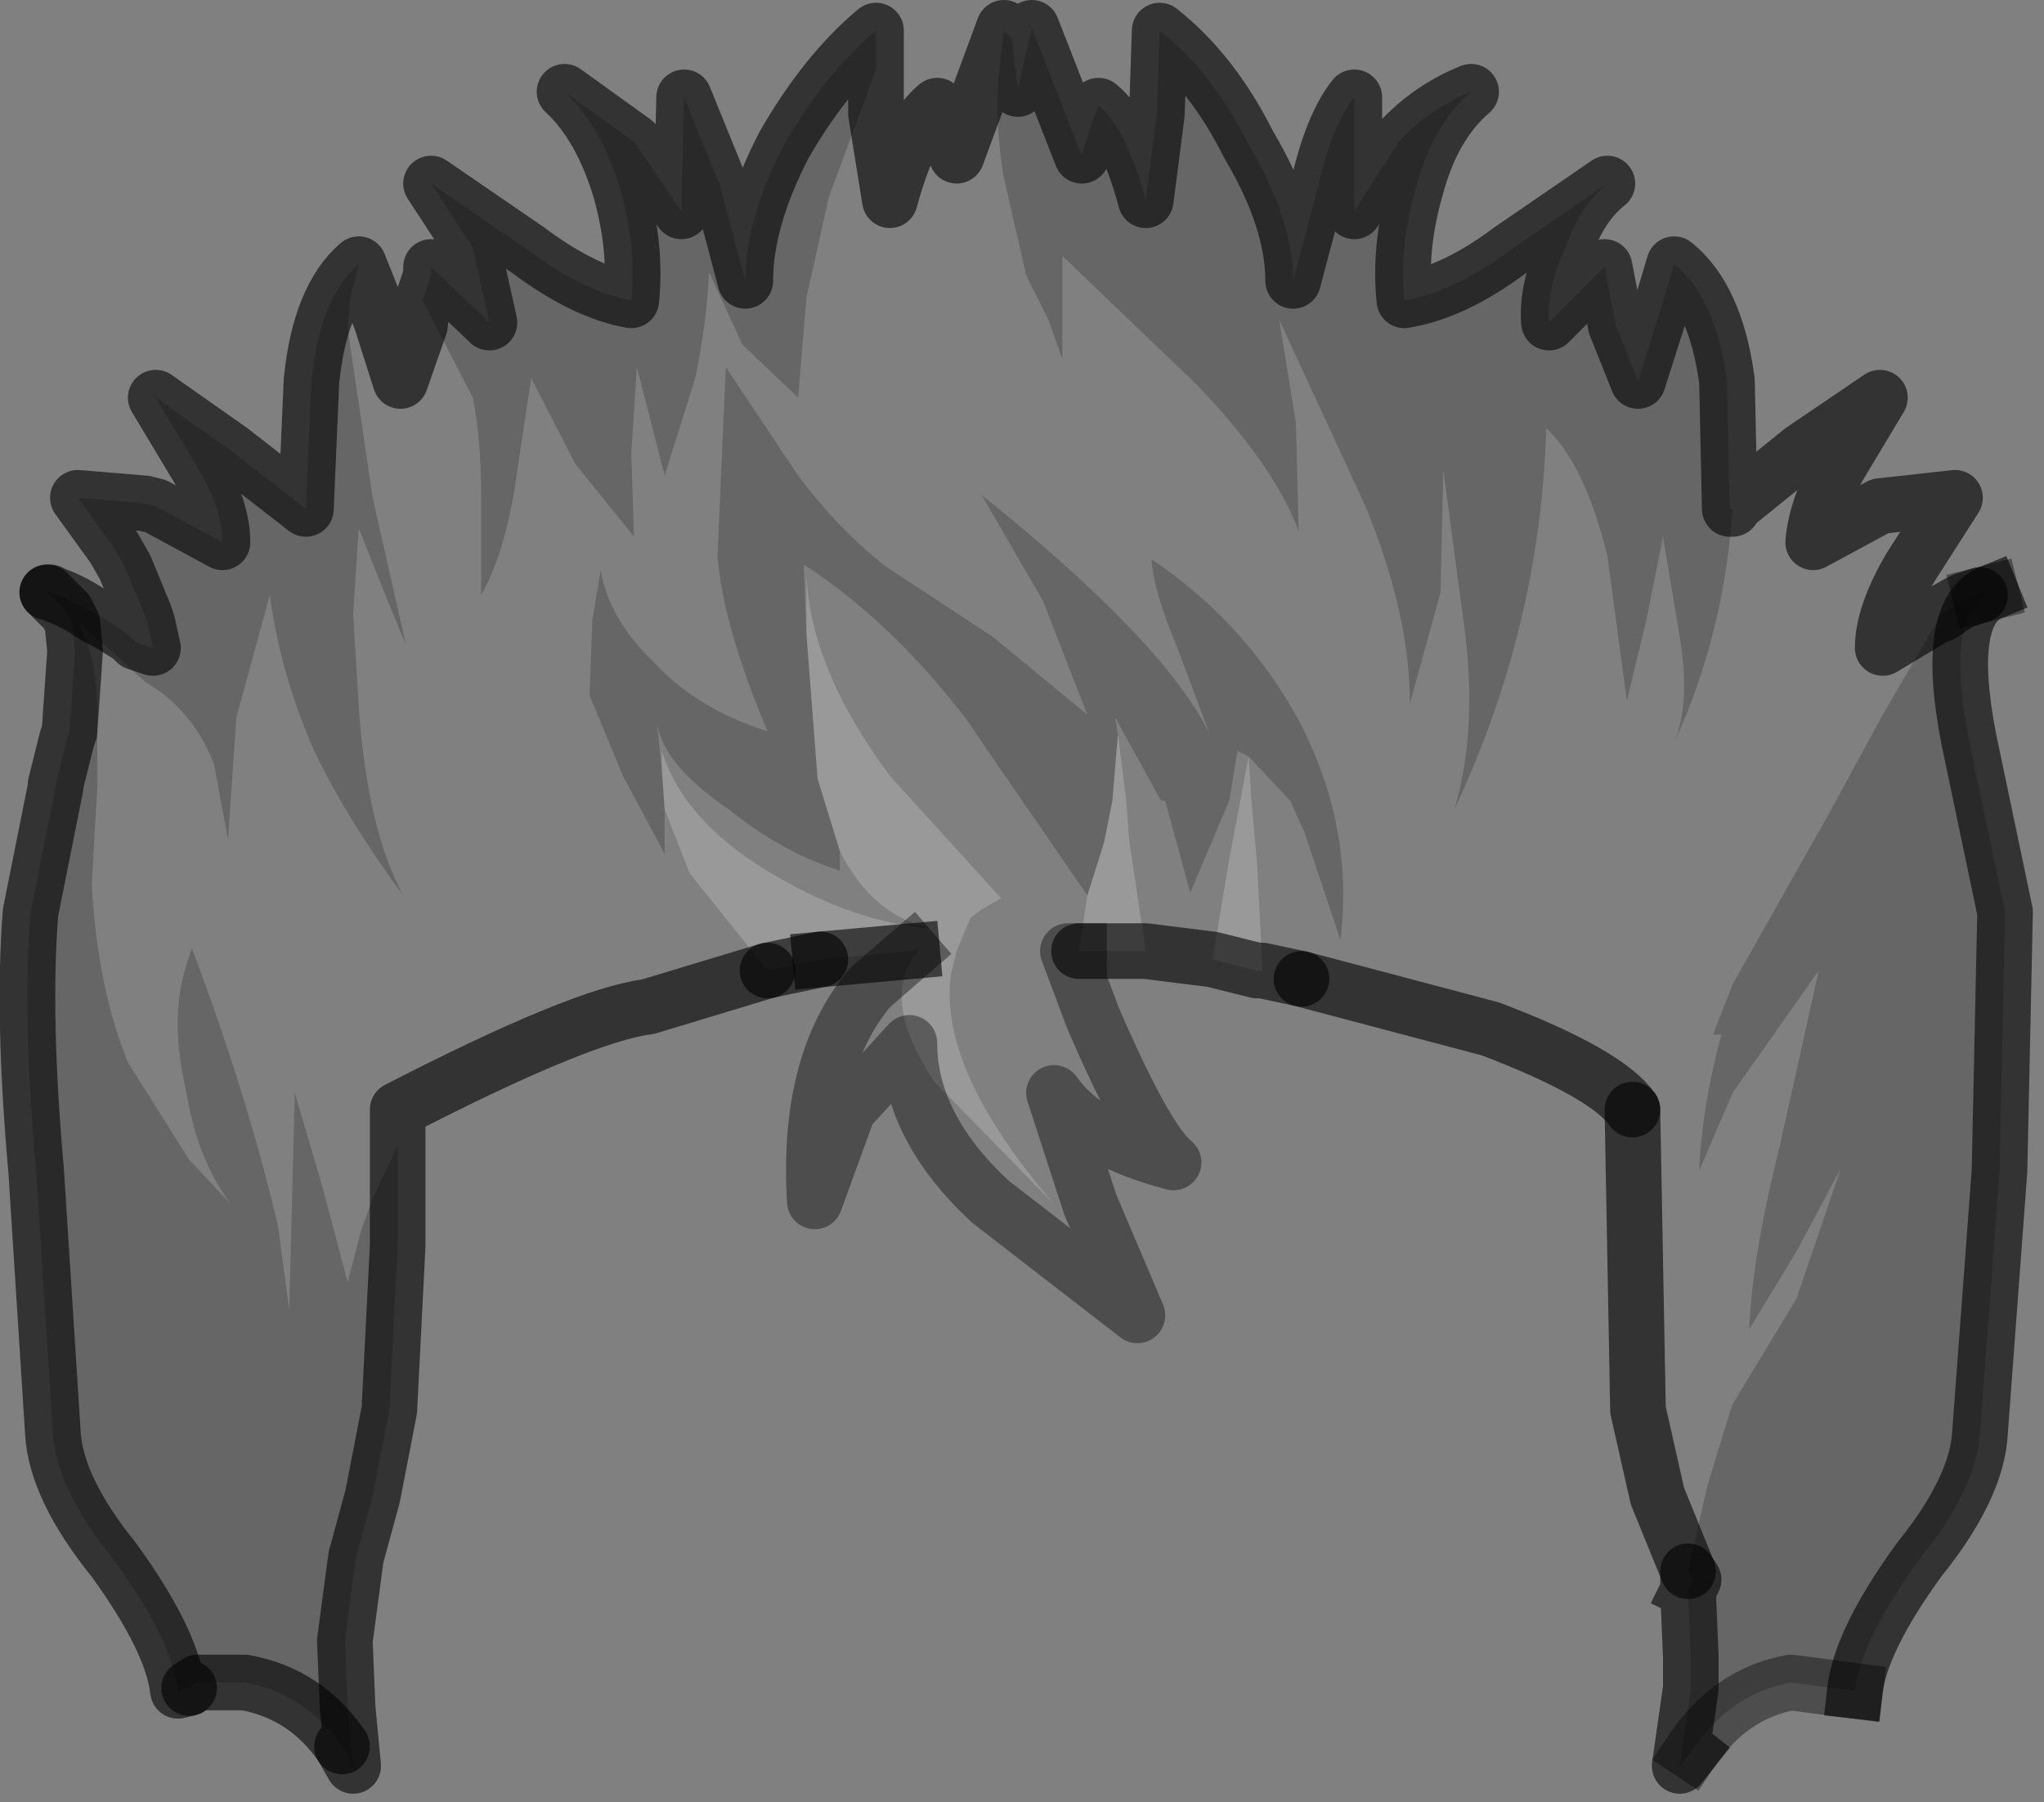 <?xml version="1.0" encoding="UTF-8" standalone="no"?>
<svg xmlns:xlink="http://www.w3.org/1999/xlink" height="32.4px" width="36.75px" xmlns="http://www.w3.org/2000/svg">
  <rect width="100%" height="100%" fill="#808080" stroke="none"/>
  <g transform="matrix(1.0, 0.0, 0.0, 1.0, 18.3, 19.3)">
    <path d="M-0.1 -18.6 L-0.1 -18.55 0.0 -17.7 0.25 -18.8 1.15 -16.5 1.3 -17.0 1.45 -17.4 Q1.95 -17.0 2.3 -15.7 L2.5 -17.25 2.55 -18.75 Q3.5 -18.0 4.15 -16.7 4.95 -15.35 4.95 -14.25 L5.4 -15.95 Q5.65 -17.05 6.05 -17.55 L6.05 -15.5 6.85 -16.75 Q7.4 -17.35 8.15 -17.65 7.45 -17.05 7.15 -15.9 6.85 -14.85 6.95 -13.9 7.85 -14.05 8.85 -14.8 L10.6 -16.0 Q10.1 -15.6 9.85 -14.85 9.5 -14.1 9.55 -13.5 L10.55 -14.5 10.75 -13.45 11.15 -12.45 11.5 -13.55 11.8 -14.55 Q12.55 -13.95 12.75 -12.45 L12.8 -10.15 12.85 -10.15 Q12.7 -7.9 11.8 -5.95 12.1 -6.65 11.9 -7.85 L11.6 -9.65 11.3 -8.15 10.95 -6.7 10.6 -9.3 Q10.2 -10.95 9.5 -11.6 9.4 -8.05 7.85 -4.75 8.25 -6.1 8.05 -7.85 L7.65 -10.85 7.6 -8.65 7.05 -6.65 Q7.05 -8.25 6.25 -10.2 L4.7 -13.55 5.0 -11.7 5.05 -9.75 Q4.6 -10.95 3.2 -12.4 L0.8 -14.7 0.8 -13.8 0.8 -12.85 0.55 -13.55 0.15 -14.35 -0.25 -16.1 Q-0.45 -17.25 -0.3 -18.35 L-0.25 -18.75 -0.1 -18.6 M16.9 -8.45 L17.0 -8.5 17.3 -8.6 17.5 -8.65 Q16.65 -8.3 17.1 -6.0 L17.75 -2.9 17.65 1.75 17.3 6.45 Q17.25 7.45 16.2 8.75 15.15 10.2 15.05 11.1 L13.9 10.95 Q12.8 11.15 12.1 12.2 L11.9 12.45 12.1 11.05 12.1 10.5 12.05 9.3 12.15 9.1 12.05 8.95 12.4 7.4 12.6 6.75 12.8 6.1 12.85 5.95 14.0 4.05 14.8 1.7 14.0 3.2 13.15 4.6 Q13.2 3.3 13.7 1.3 L14.4 -1.85 12.85 0.35 12.25 1.75 Q12.3 0.6 12.65 -0.7 L12.5 -0.7 12.85 -1.6 14.6 -4.7 15.55 -6.45 16.6 -8.25 16.9 -8.45 M-11.15 1.3 L-11.15 3.1 -11.3 6.05 -11.6 7.6 -11.9 8.7 -12.1 10.2 -12.05 11.4 -11.95 12.45 -12.15 12.1 Q-12.8 11.15 -13.9 10.95 L-14.75 10.95 -14.9 11.05 -15.1 11.1 Q-15.2 10.2 -16.25 8.75 -17.3 7.45 -17.35 6.45 L-17.65 1.75 Q-17.9 -1.05 -17.75 -2.9 L-17.3 -5.15 -17.3 -5.2 -17.1 -6.0 -17.05 -6.15 -16.95 -7.6 -17.0 -8.1 -17.1 -8.3 -17.45 -8.65 -17.4 -8.65 -17.3 -8.6 -17.35 -8.65 -16.55 -8.25 -16.3 -8.1 -15.95 -7.85 -15.85 -7.75 -15.7 -7.7 -15.55 -7.65 -15.65 -8.1 -15.7 -8.25 -16.05 -9.1 -16.25 -9.45 -16.9 -10.35 -15.7 -10.25 -15.5 -10.2 -14.3 -9.55 Q-14.3 -10.15 -14.75 -10.9 L-15.5 -12.15 -14.15 -11.2 -12.8 -10.15 -12.7 -12.45 Q-12.55 -13.95 -11.85 -14.55 L-12.0 -13.95 -12.05 -13.4 -11.6 -10.35 -11.0 -7.7 -11.35 -8.55 -11.85 -9.8 -11.95 -8.25 -11.85 -6.6 Q-11.7 -4.4 -11.05 -3.2 -12.05 -4.55 -12.65 -5.8 -13.25 -7.15 -13.45 -8.6 L-14.05 -6.4 -14.2 -4.2 -14.45 -5.55 Q-14.75 -6.35 -15.4 -6.85 L-15.7 -7.05 -16.3 -7.6 -16.9 -8.1 Q-16.55 -7.5 -16.55 -6.5 L-16.55 -5.2 -16.55 -5.15 -16.65 -3.4 Q-16.55 -1.55 -16.0 -0.2 L-14.9 1.55 -14.15 2.35 Q-14.7 1.6 -14.9 0.6 L-15.0 0.1 Q-15.25 -1.15 -14.9 -2.1 L-14.85 -2.25 Q-13.85 0.4 -13.3 2.75 L-13.1 4.25 -13.0 0.35 -12.5 2.05 -12.05 3.75 -11.8 2.8 -11.6 2.25 -11.15 1.3 M-10.7 -13.9 L-10.55 -14.35 -10.55 -14.45 -10.55 -14.5 -9.5 -13.5 -9.8 -14.85 -10.55 -16.0 -8.8 -14.8 Q-7.8 -14.05 -6.95 -13.9 -6.85 -14.85 -7.15 -15.9 -7.5 -17.05 -8.15 -17.65 L-6.9 -16.75 -6.05 -15.5 -6.0 -17.55 -5.35 -15.95 -4.9 -14.25 Q-4.9 -15.35 -4.2 -16.7 -3.45 -18.0 -2.55 -18.75 L-2.55 -18.05 -3.4 -15.75 -3.8 -13.95 -3.95 -12.15 -4.95 -13.1 -5.55 -14.4 Q-5.6 -13.45 -5.8 -12.5 L-6.35 -10.75 -6.85 -12.7 -6.95 -11.15 -6.9 -9.65 -7.95 -10.95 -8.75 -12.5 -9.05 -10.5 Q-9.25 -9.3 -9.65 -8.6 L-9.65 -10.35 Q-9.65 -11.45 -9.8 -12.15 L-10.7 -13.9 M-6.35 -4.75 L-6.35 -3.95 -7.1 -5.35 -7.7 -6.8 -7.65 -8.15 -7.5 -9.05 Q-7.35 -8.15 -6.5 -7.35 -5.75 -6.55 -4.5 -6.15 -5.3 -8.05 -5.4 -9.3 L-5.25 -12.7 -3.95 -10.75 Q-3.2 -9.75 -2.35 -9.1 L-0.45 -7.85 1.25 -6.45 0.45 -8.5 -0.65 -10.4 Q2.65 -7.75 3.45 -6.1 L2.85 -7.7 Q2.45 -8.65 2.4 -9.25 4.1 -8.1 5.05 -6.35 6.05 -4.45 5.8 -2.4 L5.15 -4.35 5.1 -4.45 4.9 -4.9 4.15 -5.7 3.95 -5.8 3.8 -4.9 3.1 -3.25 2.65 -4.9 Q2.55 -4.9 2.55 -4.95 L1.75 -6.4 1.8 -6.1 1.7 -4.9 1.55 -4.15 1.25 -3.2 -0.95 -6.4 Q-2.3 -8.15 -3.85 -9.15 L-3.8 -7.9 -3.6 -5.3 -3.2 -4.0 -3.2 -3.65 Q-4.2 -3.95 -5.2 -4.75 -6.45 -5.6 -6.5 -6.4 L-6.4 -5.45 -6.35 -4.75 M-17.3 -8.6 Q-17.0 -8.5 -16.55 -8.2 L-16.35 -8.1 -15.95 -7.85 -16.35 -8.1 -16.55 -8.2 Q-17.0 -8.5 -17.3 -8.6" fill="#000000" fill-opacity="0.2" fill-rule="evenodd" stroke="none"/>
    <path d="M-0.1 -18.6 L-0.25 -18.75 -0.3 -18.35 Q-0.45 -17.25 -0.25 -16.1 L0.15 -14.35 0.55 -13.55 0.8 -12.85 0.8 -13.8 0.8 -14.7 3.2 -12.4 Q4.6 -10.95 5.05 -9.75 L5.0 -11.7 4.7 -13.55 6.25 -10.2 Q7.05 -8.25 7.05 -6.65 L7.6 -8.65 7.65 -10.85 8.05 -7.85 Q8.25 -6.1 7.85 -4.75 9.4 -8.05 9.5 -11.6 10.2 -10.95 10.6 -9.3 L10.95 -6.7 11.3 -8.15 11.6 -9.65 11.9 -7.85 Q12.1 -6.65 11.8 -5.95 12.7 -7.9 12.85 -10.15 L12.8 -10.15 14.1 -11.2 15.5 -12.15 14.75 -10.9 Q14.35 -10.15 14.3 -9.55 L15.5 -10.2 16.85 -10.35 16.05 -9.1 Q15.55 -8.25 15.55 -7.65 L16.55 -8.25 16.9 -8.45 16.6 -8.25 15.55 -6.45 14.6 -4.7 12.85 -1.6 12.5 -0.7 12.65 -0.7 Q12.3 0.6 12.25 1.75 L12.85 0.35 14.4 -1.85 13.7 1.3 Q13.2 3.3 13.15 4.6 L14.0 3.2 14.8 1.7 14.0 4.05 12.85 5.95 12.8 6.1 12.6 6.75 12.4 7.4 12.05 8.95 11.5 7.6 11.15 6.05 11.05 0.65 Q10.6 0.0 8.5 -0.8 L5.1 -1.7 4.4 -1.85 4.3 -3.8 4.2 -4.9 4.15 -5.7 4.9 -4.9 5.1 -4.45 5.15 -4.35 5.8 -2.4 Q6.05 -4.45 5.05 -6.35 4.1 -8.1 2.4 -9.25 2.45 -8.65 2.85 -7.7 L3.45 -6.1 Q2.65 -7.75 -0.65 -10.4 L0.45 -8.5 1.25 -6.45 -0.45 -7.85 -2.35 -9.1 Q-3.2 -9.75 -3.95 -10.75 L-5.25 -12.7 -5.4 -9.3 Q-5.3 -8.05 -4.5 -6.15 -5.75 -6.55 -6.5 -7.35 -7.35 -8.15 -7.5 -9.05 L-7.65 -8.15 -7.7 -6.8 -7.1 -5.35 -6.35 -3.95 -6.35 -4.75 -5.9 -3.6 -4.5 -1.85 -6.65 -1.2 Q-7.85 -1.05 -11.15 0.65 L-11.15 1.3 -11.6 2.25 -11.8 2.8 -12.05 3.75 -12.5 2.05 -13.0 0.35 -13.1 4.25 -13.3 2.75 Q-13.85 0.4 -14.85 -2.25 L-14.9 -2.1 Q-15.25 -1.15 -15.0 0.1 L-14.9 0.6 Q-14.7 1.6 -14.15 2.35 L-14.9 1.55 -16.0 -0.2 Q-16.55 -1.55 -16.65 -3.4 L-16.55 -5.15 -16.55 -5.2 -16.55 -6.5 Q-16.55 -7.5 -16.9 -8.1 L-16.3 -7.6 -15.7 -7.05 -15.4 -6.85 Q-14.75 -6.35 -14.45 -5.55 L-14.2 -4.2 -14.05 -6.4 -13.45 -8.6 Q-13.25 -7.15 -12.65 -5.8 -12.05 -4.55 -11.05 -3.2 -11.7 -4.4 -11.85 -6.6 L-11.95 -8.25 -11.85 -9.8 -11.35 -8.55 -11.0 -7.7 -11.6 -10.35 -12.05 -13.4 -12.0 -13.95 -11.85 -14.55 -11.45 -13.55 -11.1 -12.45 -10.75 -13.45 -10.7 -13.9 -9.8 -12.15 Q-9.65 -11.45 -9.65 -10.35 L-9.65 -8.6 Q-9.25 -9.3 -9.05 -10.5 L-8.75 -12.5 -7.95 -10.95 -6.9 -9.65 -6.95 -11.15 -6.85 -12.7 -6.35 -10.75 -5.8 -12.5 Q-5.6 -13.45 -5.55 -14.4 L-4.95 -13.1 -3.95 -12.15 -3.8 -13.95 -3.4 -15.75 -2.55 -18.05 -2.55 -17.25 -2.3 -15.7 Q-1.95 -17.0 -1.45 -17.4 L-1.25 -17.0 -1.1 -16.5 -0.25 -18.8 -0.1 -18.6 M3.5 -2.05 L2.3 -2.2 2.0 -4.2 1.95 -4.9 1.8 -6.1 1.75 -6.4 2.55 -4.95 Q2.55 -4.9 2.65 -4.9 L3.1 -3.25 3.8 -4.9 3.95 -5.8 4.15 -5.7 4.0 -4.9 3.8 -3.85 3.5 -2.05 M1.1 -2.2 L0.9 -2.2 1.35 -1.0 Q2.3 1.2 2.8 1.6 1.25 1.2 0.65 0.35 L1.3 2.35 2.15 4.35 -0.5 2.3 Q-1.95 0.95 -1.95 -0.55 L-3.05 0.65 -3.65 2.3 Q-3.8 -0.2 -2.65 -1.55 L-1.9 -2.2 -1.8 -2.25 -1.8 -2.2 Q-2.5 -1.35 -1.5 0.15 L0.65 2.35 Q-1.45 -0.1 -1.2 -1.8 L-1.1 -2.2 -0.85 -2.8 -0.65 -2.95 -0.3 -3.15 -2.3 -5.35 Q-3.75 -7.3 -3.8 -9.0 L-3.8 -7.9 -3.85 -9.15 Q-2.3 -8.15 -0.95 -6.4 L1.25 -3.2 1.1 -2.2 M-3.2 -4.0 Q-2.6 -2.8 -1.5 -2.6 -2.9 -2.7 -4.35 -3.55 -6.0 -4.5 -6.4 -5.8 L-6.4 -5.45 -6.5 -6.4 Q-6.45 -5.6 -5.2 -4.75 -4.2 -3.95 -3.2 -3.65 L-3.2 -4.0" fill="#ffffff" fill-opacity="0.0" fill-rule="evenodd" stroke="none"/>
    <path d="M4.4 -1.85 L4.3 -1.85 3.5 -2.05 3.8 -3.85 4.0 -4.9 4.15 -5.7 4.2 -4.9 4.3 -3.8 4.4 -1.85 M2.3 -2.2 L1.1 -2.2 1.25 -3.2 1.55 -4.15 1.7 -4.9 1.8 -6.1 1.95 -4.9 2.0 -4.2 2.3 -2.2 M-1.9 -2.2 L-3.55 -2.05 -4.5 -1.85 -5.9 -3.6 -6.35 -4.75 -6.4 -5.45 -6.4 -5.8 Q-6.0 -4.5 -4.35 -3.55 -2.9 -2.7 -1.5 -2.6 -2.6 -2.8 -3.2 -4.0 L-3.6 -5.3 -3.8 -7.9 -3.8 -9.0 Q-3.75 -7.3 -2.3 -5.35 L-0.3 -3.15 -0.65 -2.95 -0.85 -2.8 -1.1 -2.2 -1.2 -1.8 Q-1.45 -0.1 0.65 2.35 L-1.5 0.15 Q-2.5 -1.35 -1.8 -2.2 L-1.8 -2.25 -1.9 -2.2" fill="#ffffff" fill-opacity="0.2" fill-rule="evenodd" stroke="none"/>
    <path d="M12.05 8.95 L11.5 7.6 11.15 6.05 11.05 0.65 M5.1 -1.7 L4.4 -1.85 4.3 -1.85 3.5 -2.05 2.3 -2.2 1.1 -2.2 M-4.5 -1.85 L-6.65 -1.2 Q-7.85 -1.05 -11.15 0.65 L-11.15 1.3 -11.15 3.1 -11.3 6.05 -11.6 7.6 -11.9 8.7 -12.1 10.2 -12.05 11.4 -11.95 12.45 -12.15 12.1 M-14.9 11.05 L-15.1 11.1 Q-15.2 10.2 -16.25 8.75 -17.3 7.45 -17.35 6.45 L-17.65 1.75 Q-17.9 -1.05 -17.75 -2.9 L-17.3 -5.15 -17.3 -5.2 -17.1 -6.0 -17.05 -6.15 -16.95 -7.6 -17.0 -8.1 -17.1 -8.3 -17.45 -8.65" fill="none" stroke="#000000" stroke-linecap="round" stroke-linejoin="round" stroke-opacity="0.6" stroke-width="1.0"/>
    <path d="M17.5 -8.65 Q16.65 -8.3 17.1 -6.0 L17.75 -2.9 17.65 1.75 17.3 6.45 Q17.25 7.45 16.2 8.75 15.15 10.2 15.05 11.1 M12.1 12.2 L11.9 12.45 12.1 11.05 12.1 10.5 12.05 9.3 12.05 8.95 12.15 9.1 12.05 9.3 M-1.9 -2.2 L-3.55 -2.05" fill="none" stroke="#000000" stroke-linecap="square" stroke-linejoin="round" stroke-opacity="0.6" stroke-width="1.0"/>
    <path d="M12.8 -10.15 L12.75 -12.45 Q12.55 -13.95 11.8 -14.55 L11.5 -13.55 11.15 -12.45 10.75 -13.45 10.55 -14.5 9.55 -13.5 Q9.5 -14.1 9.85 -14.85 10.1 -15.6 10.6 -16.0 L8.85 -14.8 Q7.85 -14.05 6.95 -13.9 6.85 -14.85 7.15 -15.9 7.45 -17.05 8.15 -17.65 7.4 -17.35 6.85 -16.75 L6.05 -15.5 6.05 -17.55 Q5.65 -17.05 5.4 -15.95 L4.95 -14.25 Q4.95 -15.35 4.15 -16.7 3.5 -18.0 2.55 -18.75 L2.5 -17.25 2.3 -15.7 Q1.95 -17.0 1.45 -17.4 L1.3 -17.0 1.15 -16.5 0.25 -18.8 0.0 -17.7 -0.1 -18.55 -0.1 -18.6 -0.25 -18.75 -0.3 -18.35 M12.85 -10.15 L12.8 -10.15 14.1 -11.2 15.5 -12.15 14.75 -10.9 Q14.35 -10.15 14.3 -9.55 L15.5 -10.2 16.85 -10.35 16.05 -9.1 Q15.55 -8.25 15.55 -7.65 L16.55 -8.25 16.9 -8.45 17.0 -8.5 17.3 -8.6 M11.05 0.65 Q10.6 0.0 8.5 -0.8 L5.1 -1.7 M-3.55 -2.05 L-4.5 -1.85 M-12.15 12.1 Q-12.8 11.15 -13.9 10.95 L-14.75 10.95 -14.9 11.05 M-17.45 -8.65 L-17.4 -8.65 -17.3 -8.6 Q-17.0 -8.5 -16.55 -8.2 L-16.35 -8.1 -15.95 -7.85 -15.85 -7.75 -15.7 -7.7 -15.55 -7.65 -15.65 -8.1 -15.7 -8.25 -16.05 -9.1 -16.25 -9.45 -16.9 -10.35 -15.7 -10.25 -15.5 -10.2 -14.3 -9.55 Q-14.3 -10.15 -14.75 -10.9 L-15.5 -12.15 -14.15 -11.2 -12.8 -10.15 -12.7 -12.45 Q-12.55 -13.95 -11.85 -14.55 L-11.45 -13.55 -11.1 -12.45 -10.75 -13.45 -10.7 -13.9 -10.55 -14.35 -10.55 -14.45 -10.55 -14.5 -9.5 -13.5 -9.8 -14.85 -10.55 -16.0 -8.8 -14.8 Q-7.8 -14.05 -6.95 -13.9 -6.85 -14.85 -7.15 -15.9 -7.5 -17.05 -8.15 -17.65 L-6.9 -16.75 -6.05 -15.5 -6.0 -17.55 -5.35 -15.95 -4.9 -14.25 Q-4.9 -15.35 -4.2 -16.7 -3.45 -18.0 -2.55 -18.75 L-2.55 -18.05 -2.55 -17.25 -2.3 -15.7 Q-1.95 -17.0 -1.45 -17.4 L-1.25 -17.0 -1.1 -16.5 -0.25 -18.8 -0.1 -18.6 M16.6 -8.25 L16.9 -8.45" fill="none" stroke="#000000" stroke-linecap="round" stroke-linejoin="round" stroke-opacity="0.6" stroke-width="1.0"/>
    <path d="M17.3 -8.6 L17.5 -8.65 M15.05 11.1 L13.9 10.95 Q12.8 11.15 12.1 12.2 M1.1 -2.2 L0.9 -2.2 1.35 -1.0 Q2.3 1.2 2.8 1.6 1.25 1.2 0.65 0.35 L1.3 2.35 2.15 4.35 -0.5 2.3 Q-1.95 0.95 -1.95 -0.55 L-3.05 0.65 -3.65 2.3 Q-3.8 -0.2 -2.65 -1.55 L-1.9 -2.2" fill="none" stroke="#000000" stroke-linecap="square" stroke-linejoin="round" stroke-opacity="0.4" stroke-width="1.0"/>
  </g>
</svg>
